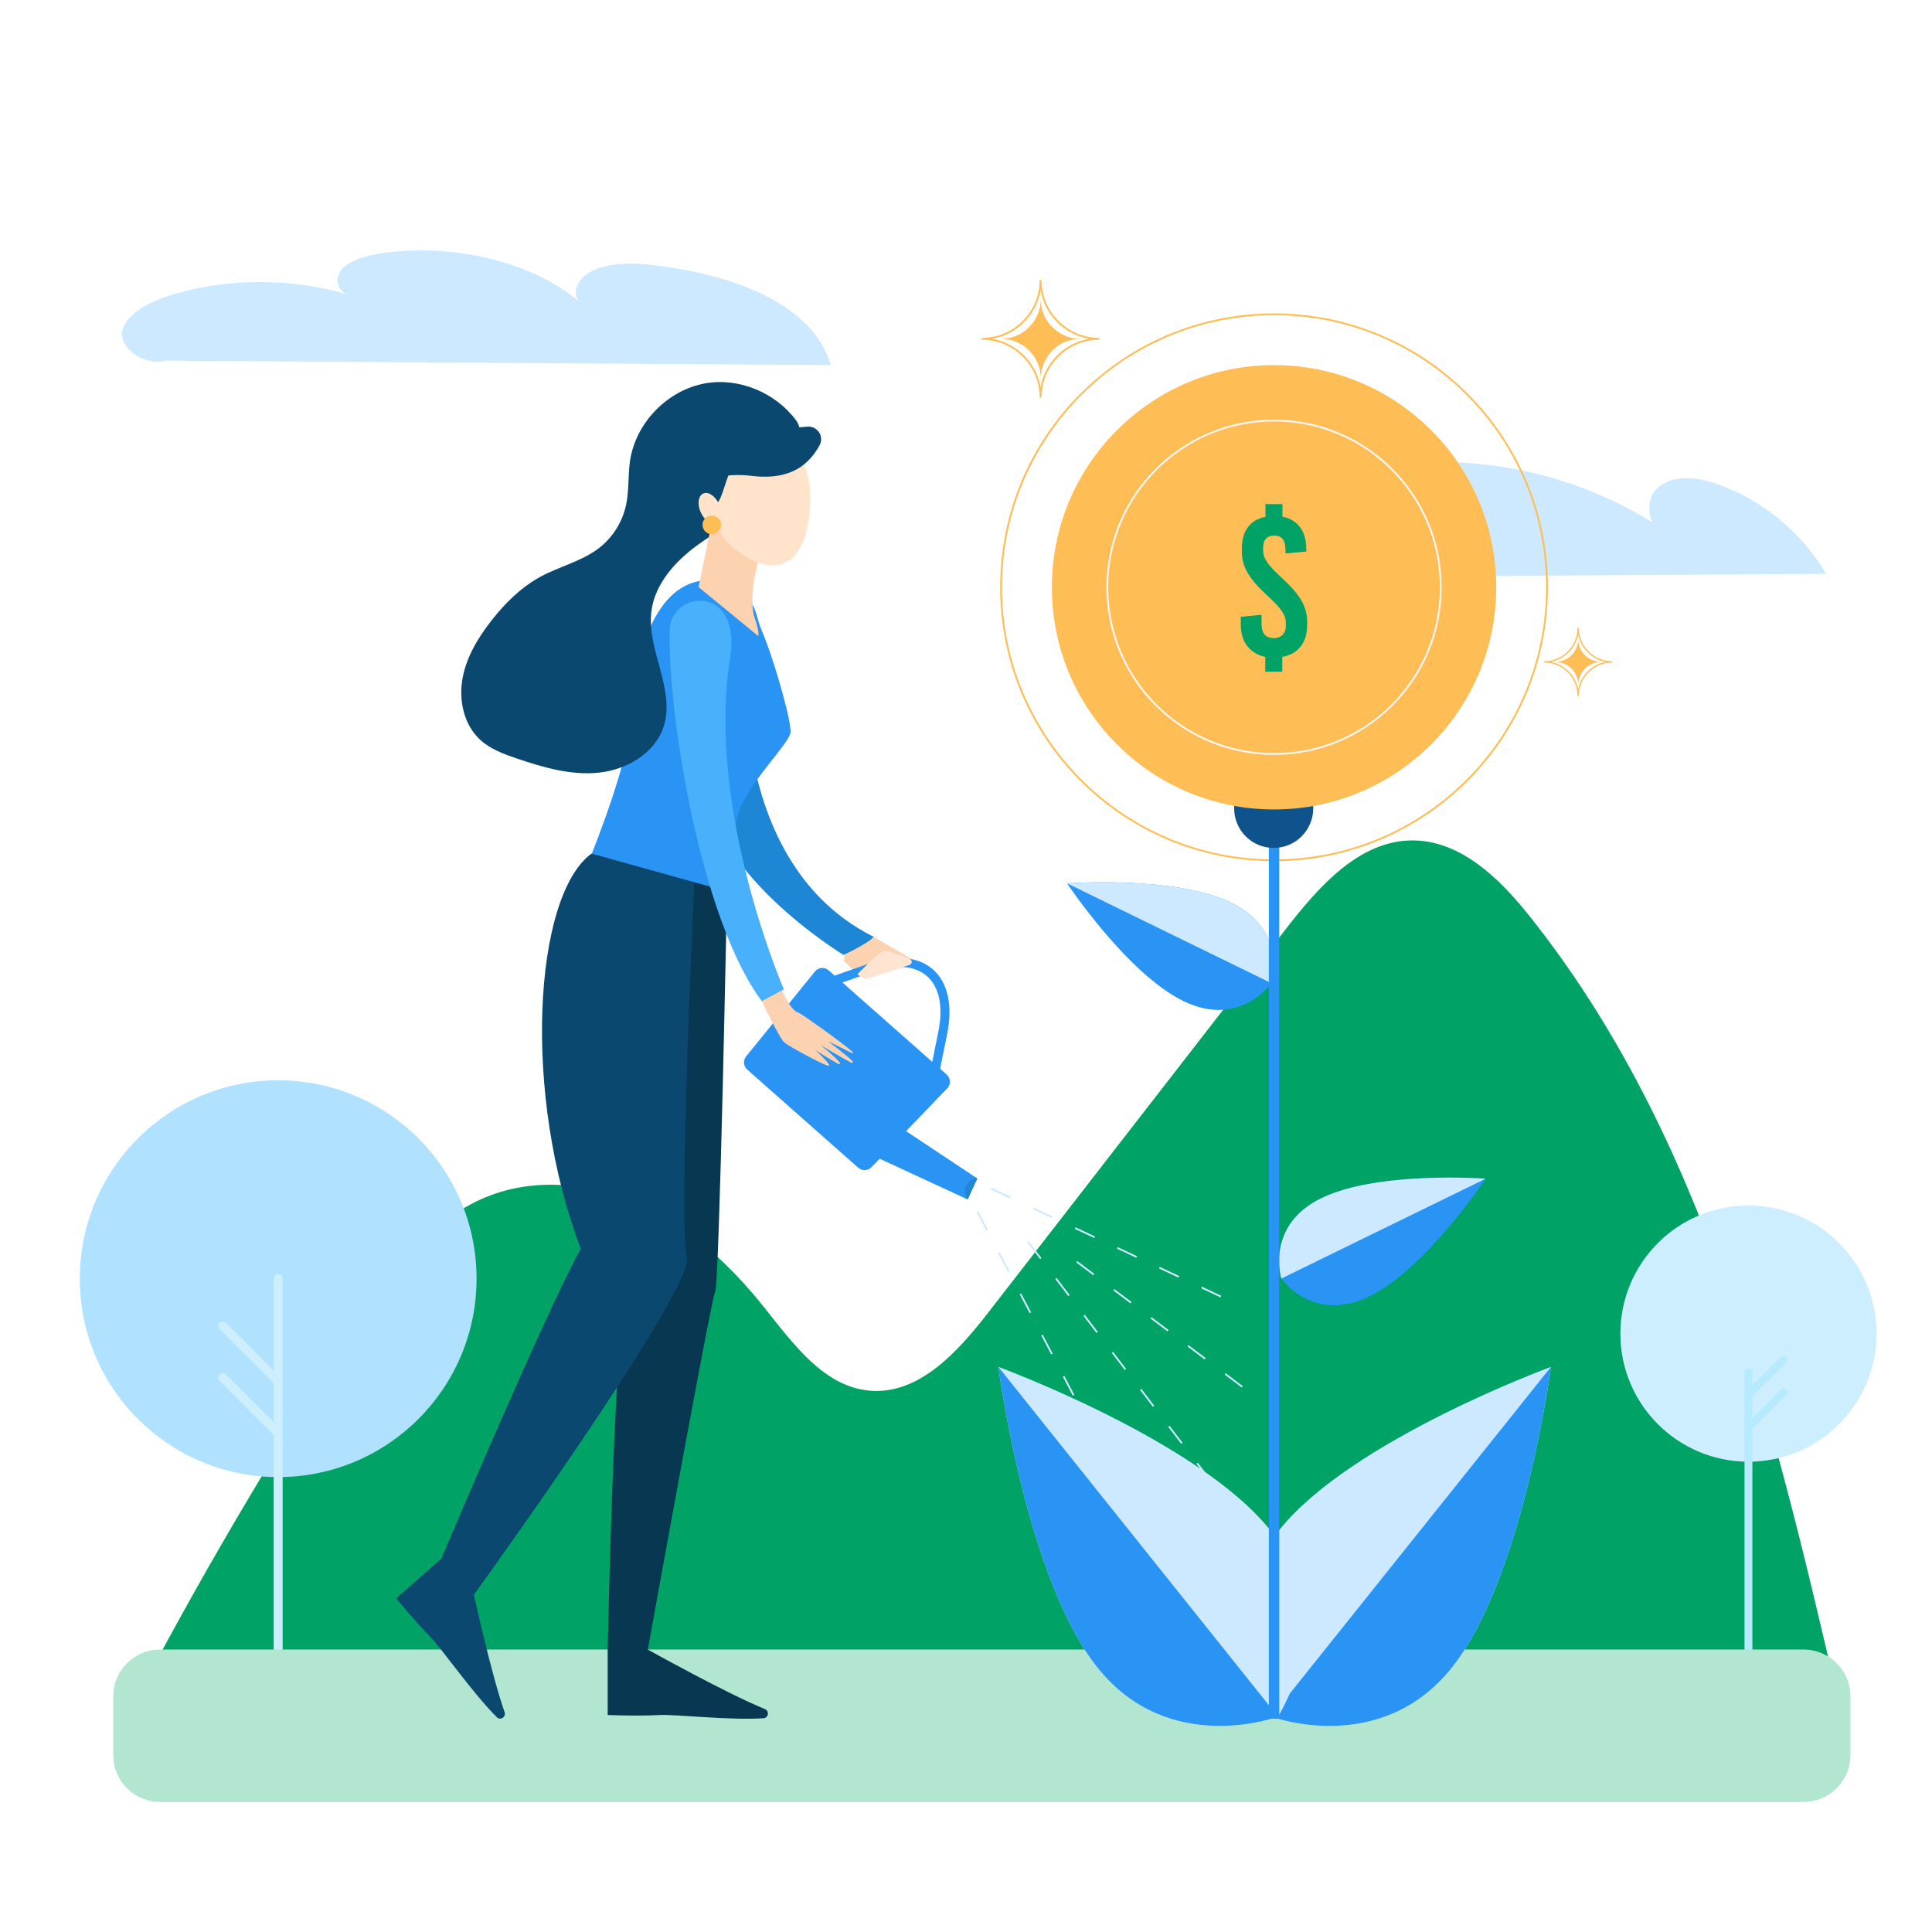 <svg id="SvgjsSvg1246" width="288" height="288" xmlns="http://www.w3.org/2000/svg" version="1.1" xmlns:xlink="http://www.w3.org/1999/xlink" xmlns:svgjs="http://svgjs.com/svgjs"><defs id="SvgjsDefs1247"></defs><g id="SvgjsG1248"><svg xmlns="http://www.w3.org/2000/svg" enable-background="new 0 0 1080 1080" viewBox="0 0 1080 1080" width="288" height="288"><path fill="#cce9ff" d="M1020.8 320.8c-13.6-23.1-35.5-41.3-60.8-50.2-10.9-3.8-24-5.6-32.9 1.7-8.9 7.3-5.8 26 5.7 25.7-35.5-24.6-78.3-38.5-121.5-39.6-10.8-.3-23.1.9-29.9 9.3-6.9 8.4-1.1 25 9.5 23.1-32.6-20.9-75.6-14.5-112.1-1.5-10.6 3.8-21.1 8-31.6 12.2-11.5 4.6-8.1 21.7 4.3 21.6L1020.8 320.8zM93.1 201.6c-13.6 3.3-27.4-8-24.5-17.5 2.9-9.5 16.1-16 29.4-19.9 30.1-8.8 65.8-8.7 95.8.3-7-3.6-6.4-11.2-.9-15.7 5.6-4.5 14.5-6.5 23.1-7.6 41-5.2 85.9 6.8 110 29.6-7.9-5.6-3.6-15.6 5.9-19.8s22.1-4.2 33.4-2.8c48.6 5.8 89.8 23.5 99.1 55.9L93.1 201.6z" class="colorcce9ff svgShape"></path><path fill="#00a265" d="M71,959.6c39.1-75.2,82.1-148.4,128.8-219.1c18.8-28.5,40-58.1,71.6-71.2c27.7-11.5,60.1-8.1,87.4,4.5		c27.2,12.6,49.8,33.7,68.5,57.2c16.1,20.1,33.3,44.3,59,46.4c27.4,2.3,49.1-21.7,66-43.5c55.5-71.5,111-143.1,166.5-214.6
		c18.4-23.7,41.1-49.6,71-49.5c26.8,0.1,48.5,21.3,65.2,42.3C953,635,991.2,793.7,1026.7,946.7L71,959.6z" class="colorf7f7f7 svgShape"></path><circle cx="977.4" cy="745.5" r="71.6" fill="#cceeff" class="colorcef svgShape"></circle><path fill="#b6eaff" d="M977,943.1c-1.1-0.2-1.8-1.2-1.8-2.3V767.5c0-1.2,0.9-2.3,2.1-2.3c1.3-0.1,2.3,0.9,2.3,2.2v173.6
				C979.6,942.3,978.4,943.4,977,943.1z" class="colorb6eaff svgShape"></path><path fill="#b6eaff" d="M977.4 781.9c-.6 0-1.1-.2-1.6-.6-.9-.9-.9-2.3 0-3.1l19.6-19.6c.9-.9 2.3-.9 3.1 0 .9.9.9 2.3 0 3.1L979 781.3C978.5 781.7 978 781.9 977.4 781.9zM977.4 800.1c-.6 0-1.1-.2-1.6-.6-.9-.9-.9-2.3 0-3.1l19.6-19.6c.9-.9 2.3-.9 3.1 0 .9.9.9 2.3 0 3.1L979 799.5C978.5 799.9 978 800.1 977.4 800.1z" class="colorb6eaff svgShape"></path><circle cx="155.5" cy="714.8" r="110.9" fill="#b0e1ff" class="colorb0e1ff svgShape"></circle><path fill="#cceeff" d="M155.5,933.9c-1.4,0-2.5-1.1-2.5-2.5V714.8c0-1.4,1.1-2.5,2.5-2.5c1.4,0,2.5,1.1,2.5,2.5v216.5
				C158.1,932.7,156.9,933.9,155.5,933.9z" class="colorcef svgShape"></path><path fill="#cceeff" d="M155.5 774.7c-.6 0-1.3-.2-1.8-.7l-31-31c-1-1-1-2.6 0-3.6 1-1 2.6-1 3.6 0l31 31.1c1 1 1 2.6 0 3.6C156.8 774.5 156.2 774.7 155.5 774.7zM155.5 803.6c-.6 0-1.3-.2-1.8-.7l-31-31c-1-1-1-2.6 0-3.6 1-1 2.6-1 3.6 0l31 31c1 1 1 2.6 0 3.6C156.8 803.3 156.2 803.6 155.5 803.6z" class="colorcef svgShape"></path><path fill="#b2e6d0" d="M89.5,922.1h918.7c14.5,0,26.2,11.7,26.2,26.2v32.8c0,14.5-11.7,26.2-26.2,26.2H89.5
	c-14.5,0-26.2-11.7-26.2-26.2v-32.8C63.3,933.9,75,922.1,89.5,922.1z" class="colorf2f2f2 svgShape"></path><circle cx="712.2" cy="328.3" r="152.6" fill="none" stroke="#ffbe55" stroke-miterlimit="10" class="colorStrokeffbe55 svgStroke"></circle><path fill="#2a94f4" d="M688.4,504.7c31.5,15.4,22.3,44.9,22.3,44.9s-17.6,25.4-49.2,10c-31.5-15.4-65-65.8-65-65.8
		S656.9,489.3,688.4,504.7z" class="color2a94f4 svgShape"></path><path fill="#cce9ff" d="M688.4,504.7c31.5,15.4,22.3,44.9,22.3,44.9l-114.2-55.8C596.5,493.8,656.9,489.3,688.4,504.7z" class="colorcce9ff svgShape"></path><path fill="#2a94f4" d="M738.6,669.8c-31.5,15.4-22.3,44.9-22.3,44.9s17.6,25.4,49.2,10c31.5-15.4,65-65.8,65-65.8
		S770.2,654.4,738.6,669.8z" class="color2a94f4 svgShape"></path><path fill="#cce9ff" d="M738.6 669.8c-31.5 15.4-22.3 44.9-22.3 44.9l114.2-55.8C830.5 658.9 770.2 654.4 738.6 669.8zM811.5 932.3c-40.1 50.1-100.8 27.3-100.8 27.3s-35.6-54.2 4.5-104.4C755.3 805 867 764.1 867 764.1S851.6 882.1 811.5 932.3z" class="colorcce9ff svgShape"></path><path fill="#2a94f4" d="M811.5,932.3c-40.1,50.1-100.8,27.3-100.8,27.3L867,764.1C867,764.1,851.6,882.1,811.5,932.3z" class="color2a94f4 svgShape"></path><path fill="#cce9ff" d="M613.6,932.3c40.1,50.1,100.8,27.3,100.8,27.3s35.6-54.2-4.5-104.4c-40.1-50.1-151.8-91.1-151.8-91.1
		S573.5,882.1,613.6,932.3z" class="colorcce9ff svgShape"></path><path fill="#2a94f4" d="M613.6,932.3c40.1,50.1,100.8,27.3,100.8,27.3L558.1,764.1C558.1,764.1,573.5,882.1,613.6,932.3z" class="color2a94f4 svgShape"></path><path fill="#fcd2b1" d="M512.8,538l-28.7,9.2l-4.2-2l-8.1-8l0.8-13.1l15.9-0.4L512.8,538C512.8,538,512.8,538,512.8,538z" class="colorfcd2b1 svgShape"></path><path fill="#1d87d6" d="M417.2,370c0,0-9.8,113.2,71.2,153.7c-3.3,3.9-16.9,10.1-16.9,10.1s-79.3-48.1-76.5-101.5S417.2,370,417.2,370z
	" class="color1d87d6 svgShape"></path><path fill="#0b4870" d="M263.7,886.1c0,0,10.6,49,18.4,71.1c0.9,2.6-2.4,4.7-4.3,2.8c-13.1-12.9-31.3-39-37.3-45
	c-7.5-7.5-19-21.5-19-21.5l27.5-24.2l18.1,9.1L263.7,886.1z" class="color0b4870 svgShape"></path><path fill="#083751" d="M362.1,922.1c0,0,43.7,24.4,65.5,33.3c2.6,1.1,2,4.9-0.8,5.1c-18.3,1.3-50-2.3-58.4-1.8
	c-10.5,0.7-28.7,0-28.7,0v-36.6l18.8-7.6L362.1,922.1z" class="color083751 svgShape"></path><path fill="#083751" d="M406.4,498.3c0,0-4.2,218.7-6.6,223.6c-2.4,4.8-37.7,200.3-37.7,200.3h-22.4c0,0,4-204.3,12.8-211.9
	c0-18-6.1-210.2,11-223.9C388.5,484.9,406.4,498.3,406.4,498.3z" class="color083751 svgShape"></path><path fill="#0b4870" d="M330.6,477.2c-32.3,23.8-38.8,135-5.9,220.9c-21.5,38.6-85.8,191.7-85.8,191.7l19,11.4
	c0,0,131.1-180.3,126.1-198.9c-5-18.6,4.5-217.5,4.5-217.5L330.6,477.2z" class="color0b4870 svgShape"></path><path fill="#2a94f4" d="M423.3,344.9c0.7,2.7,1.6,5.4,2.7,8c7,16.6,16.6,50.9,15.9,56.6c-0.8,6.2-22.7,27.3-28.5,43.4
	s-6.8,45.4-6.8,45.4l-75.8-21.1c0,0,21.1-52,21.9-75.5s8.9-72.1,38.8-77C414.3,320.9,421.3,337.3,423.3,344.9z" class="color2a94f4 svgShape"></path><path fill="#0b4870" d="M446.4,245.7c1.4-3.5,0.9-7.5-1.3-10.6c-11.4-15.5-31.9-24.2-50.9-20.8c-21.1,3.8-38.8,22-42,43.2
		c-1.2,8.2-0.5,16.6-2.2,24.7c-2,9.5-7.5,18.3-15.2,24.2c-9.6,7.4-22,10.2-32.7,16c-10.8,5.9-19.7,14.7-27.3,24.4
		c-7.6,9.7-14.2,20.6-16.3,32.8s0.9,25.7,10,34c5.8,5.3,13.3,8,20.7,10.5c14.8,5,30.3,9.5,45.8,7.8c15.5-1.7,31.2-10.9,36-25.8
		c6.7-21-9.8-43.1-6.8-64.9c2.1-14.8,12.9-27,24.9-35.9s25.6-15.7,37-25.3C434.6,272.9,442.7,254.7,446.4,245.7z" class="color0b4870 svgShape"></path><path fill="#fcd2b1" d="M425.9,308.5c-3.8,7.8-7.3,28.3-4,37c3,8.6,1.9,10,1.9,10l-33.3-27.3l7.7-37.5L425.9,308.5z" class="colorfcd2b1 svgShape"></path><path fill="#ffe3ca" d="M453,277c0,19.3-5,39-21,39s-37-19.7-37-39s13-35,29-35S453,257.7,453,277z" class="colorffe3ca svgShape"></path><path fill="#0b4870" d="M451.3,238.5c5.7-0.5,9.6,5.6,6.8,10.5c-5.5,9.9-15.3,19.8-38.1,17c-10.4-1.3-27,0-28,7l-8-19c0,0,2-12,4-12
	s21.8,0,21.8,0L451.3,238.5z" class="color0b4870 svgShape"></path><path fill="#0b4870" d="M408,264c-3,6-4.6,16.7-8.6,18.7c-5-2.9-11.2-18-10.8-17.9c0.4,0.1,5.4-2.9,6.4-2.9S408,264,408,264z" class="color0b4870 svgShape"></path><ellipse cx="396.8" cy="284.1" fill="#ffe3ca" rx="5.6" ry="9" transform="rotate(-24.199 396.775 284.07)" class="colorffe3ca svgShape"></ellipse><circle cx="397.9" cy="293.4" r="5.2" fill="#ffbe55" class="colorffbe55 svgShape"></circle><path fill="#2a94f4" d="M479.8,652.8l-62.1-54.9c-2.2-1.9-2.4-5.3-0.5-7.5l38.5-47.5c1.9-2.2,5.3-2.4,7.5-0.5l66,58.3
		c2.2,1.9,2.4,5.3,0.5,7.5l-42.4,44.1C485.3,654.5,482,654.7,479.8,652.8z" class="color2a94f4 svgShape"></path><polygon fill="#2a94f4" points="540.9 670.5 484.1 644.2 498.8 627.2 545.6 658.3 546.3 658.8 540.9 670.5" class="color2a94f4 svgShape"></polygon><path fill="#2a94f4" d="M518.1,545.6c7,6,9.3,17.1,6.4,31.3l-5.2,25.7l-57.9-50.1l25.6-8.9C500.2,538.9,511.2,539.6,518.1,545.6
		 M521.4,541.8c-8-6.9-20.6-8.4-36.1-3l-33.7,11.8l71,61.3l6.9-34.1C532.8,561.3,529.5,548.8,521.4,541.8L521.4,541.8z" class="color2a94f4 svgShape"></path><path fill="#2286d1" d="M540.9,670.5c-3.6-6.7,0.1-10.3,4.7-12.2l0.7,0.5L540.9,670.5z" class="color2286d1 svgShape"></path><path fill="#49b0fc" d="M374.4,352c-1.4,45.4,17,161.8,51.5,207.7c5.9-3.1,12.3-6.6,12.3-6.6s-44-101.2-29.9-186.2
	c1.5-10.5,0-18-3.2-23.2C396.7,329.6,374.9,335.7,374.4,352z" class="color49b0fc svgShape"></path><path fill="#fcd2b1" d="M425.9,559.8c0,0,9.9,20.5,12.3,22.7c2.3,2.2,19.3,11.3,24.1,13.1c4.8,1.7-6.5-8.6-6.5-8.6s8.8,5.6,12.9,7.8
	c0.6,0.3,1.1-0.4,0.7-0.9c-3.1-3.7-10.7-9.7-10.7-9.7s11.9,7.1,17.2,9.9c0.6,0.3,1.1-0.4,0.7-0.9c-3.8-3.6-12.4-10.3-13.9-11.1
	c6.3,2.7,10.8,5.3,13.6,6.6c0.4,0.2,0.7-0.3,0.4-0.6c-5.5-5-28.9-21.6-30.1-21.9c-4.8-1.1-9.3-12.5-9.3-12.5L425.9,559.8z" class="colorfcd2b1 svgShape"></path><path fill="#ffe4d2" d="M484.1,547.2l-4.2-2l-0.5-0.7c0,0,11.3-11.5,14.2-12.8c1.9-0.8,9.9,2.3,15,4.4c1.5,0.6,1.4,2.8-0.2,3.3
	C500.3,542,484.1,547.2,484.1,547.2z" class="colorffe4d2 svgShape"></path><rect width="5.8" height="549.6" x="709.3" y="411.2" fill="#2a94f4" class="color2a94f4 svgShape"></rect><path fill="#ffbe55" d="M604,189.4c-12.3,0-22.2,10-22.2,22.2c0-12.3-10-22.2-22.2-22.2c12.3,0,22.2-10,22.2-22.2
		C581.7,179.4,591.7,189.4,604,189.4z" class="colorffbe55 svgShape"></path><path fill="none" stroke="#ffbe55" stroke-miterlimit="10" d="M614.6,189.4c-18.2,0-32.9,14.7-32.9,32.9c0-18.2-14.7-32.9-32.9-32.9c18.2,0,32.9-14.7,32.9-32.9
		C581.7,174.7,596.5,189.4,614.6,189.4z" class="colorStrokeffbe55 svgStroke"></path><path fill="#ffbe55" d="M895.1,370c-7.1,0-12.9,5.8-12.9,12.8c0-7.1-5.8-12.8-12.8-12.8c7.1,0,12.8-5.8,12.8-12.8
		C882.2,364.2,888,370,895.1,370z" class="colorffbe55 svgShape"></path><path fill="none" stroke="#ffbe55" stroke-miterlimit="10" stroke-width=".75" d="M901.2,370c-10.5,0-19,8.5-19,19c0-10.5-8.5-19-19-19c10.5,0,19-8.5,19-19C882.2,361.5,890.7,370,901.2,370z" class="colorStrokeffbe55 svgStroke"></path><line x1="554" x2="692.9" y1="664.4" y2="729.7" fill="none" stroke="#cce9ff" stroke-dasharray="12 14" stroke-miterlimit="10" class="colorStrokecce9ff svgStroke"></line><line x1="546.3" x2="636.3" y1="677.2" y2="849" fill="none" stroke="#cce9ff" stroke-dasharray="12 14" stroke-miterlimit="10" class="colorStrokecce9ff svgStroke"></line><line x1="574.5" x2="692.9" y1="694" y2="849" fill="none" stroke="#cce9ff" stroke-dasharray="12 14" stroke-miterlimit="10" class="colorStrokecce9ff svgStroke"></line><line x1="601.9" x2="696.1" y1="705.3" y2="776.5" fill="none" stroke="#cce9ff" stroke-dasharray="12 14" stroke-miterlimit="10" class="colorStrokecce9ff svgStroke"></line><path fill="#0e538c" d="M689.8,429.8h44.3v22.1c0,12.2-9.9,22.1-22.1,22.1h0c-12.2,0-22.1-9.9-22.1-22.1V429.8z" class="color0e538c svgShape"></path><g fill="#000000" class="color000 svgShape"><circle cx="712.2" cy="328.3" r="124.2" fill="#ffbe55" class="colorffbe55 svgShape"></circle><circle cx="712.2" cy="328.3" r="93.2" fill="none" stroke="#f7f7f7" stroke-miterlimit="10" class="colorStrokef7f7f7 svgStroke"></circle><path fill="#00a265" d="M716.8,288.8c8.4,1.6,13.4,7.9,13.4,17.9v1.6l-11.6,1.1v-1.8c0-5.6-2-8.2-6.4-8.2c-3.6,0-6.1,2.2-6.1,6.7v1.5
			c0,4.4,2.4,8.1,10.2,15.2c10.7,9.9,14.4,16.3,14.4,24.9v1.9c0,10-5.4,16.1-13.9,17.6v8.3h-9.5v-8.3c-8.4-1.8-13.7-8.1-13.7-17.9
			v-4.5l11.6-1.1v4.8c0,5.6,2.3,8.2,7,8.2c3.5,0,6.6-2.2,6.6-6.7v-1.7c0-4.4-2.4-8.1-10.2-15.2c-10.7-9.9-14.4-16.3-14.4-24.9v-1.7
			c0-9.9,4.9-16,13.2-17.6v-7.1h9.5V288.8z" class="colorf7f7f7 svgShape"></path></g></svg></g></svg>